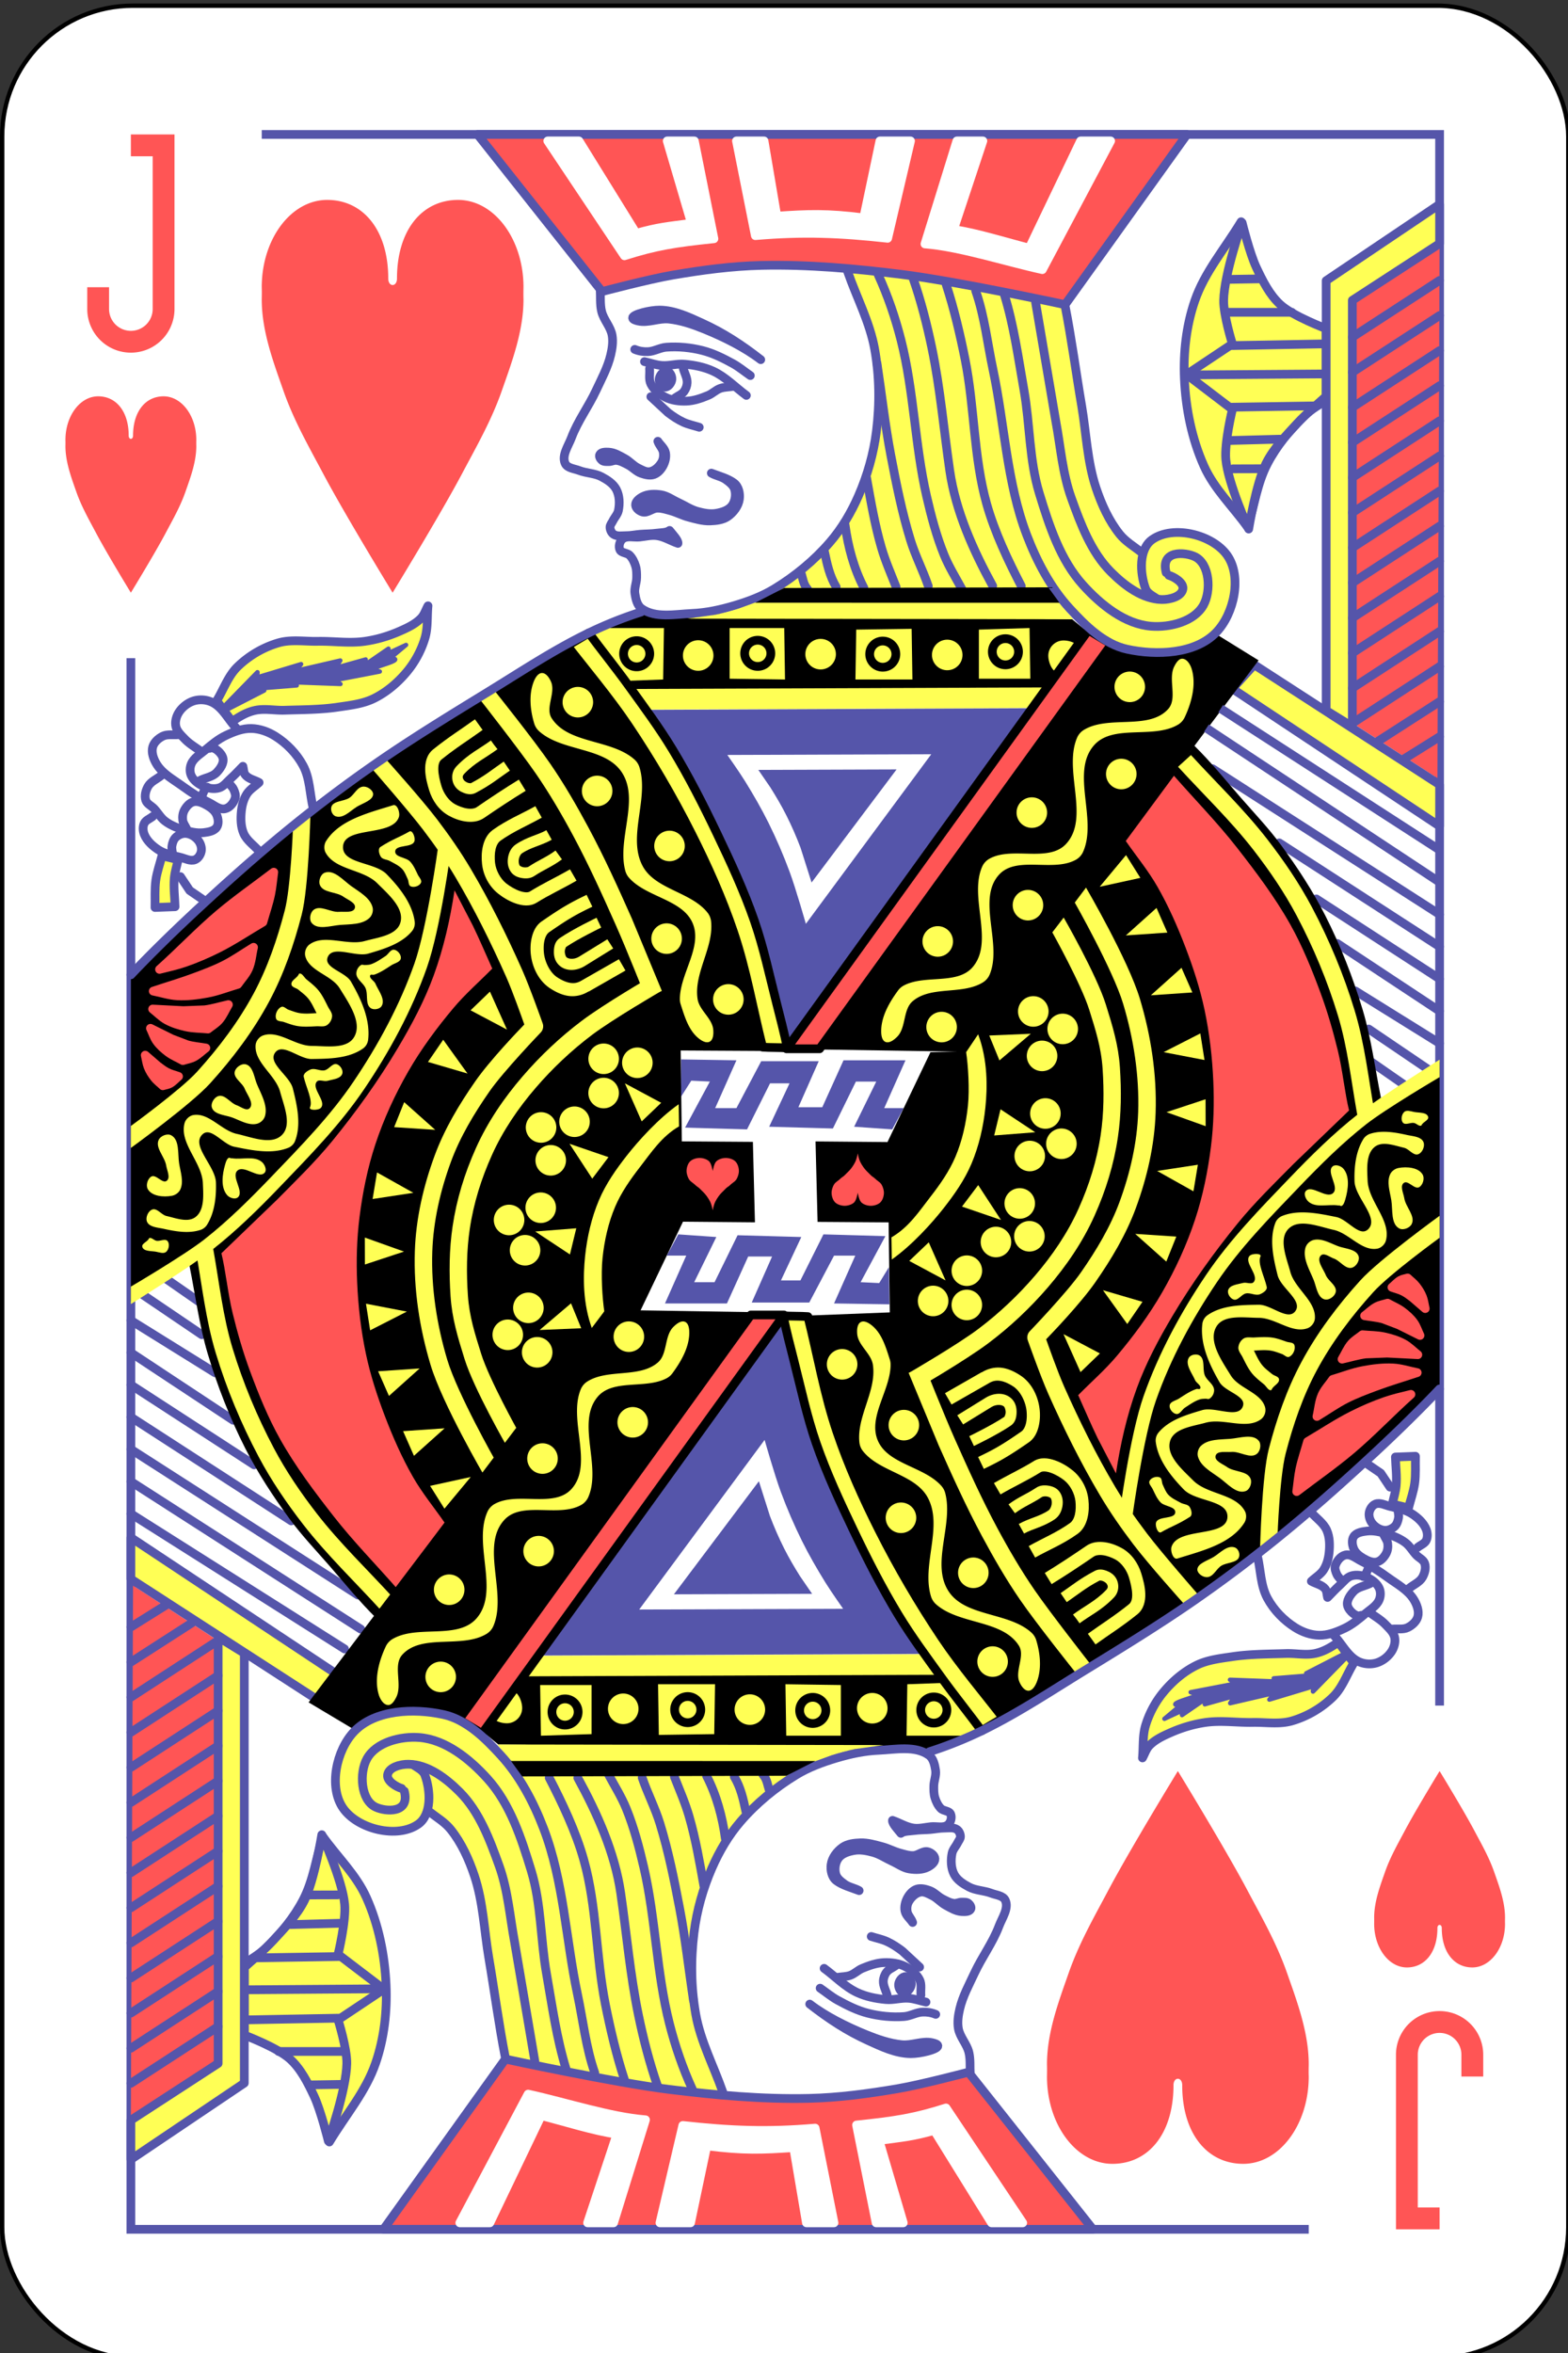 <svg xmlns="http://www.w3.org/2000/svg" xmlns:xlink="http://www.w3.org/1999/xlink" width="360" height="540" viewBox="0 0 95.25 142.875" xmlns:v="https://vecta.io/nano"><rect x="0" y="0" width="95.25" height="142.875" fill="#333333" stroke="none"/><style><![CDATA[.B{stroke-linejoin:round}.C{stroke-width:2}.D{fill:#ff5}.E{stroke:#55a}.F{fill:none}.G{stroke-linecap:round}.H{fill:#55a}.I{fill:#f55}.J{stroke:#000}]]></style><g transform="matrix(.265 0 0 .265 0 -135.562)"><rect rx="29.944" y="512.862" x=".5" height="539" width="359" fill="#fff" class="J"/><path d="M30 542.362v5h5v35a5 5 0 1 1-10 0v-5h-5v5a10 10 0 1 0 20 0v-40zm300 480v-5h-5v-35a5 5 0 1 1 10 0v5h5v-5a10 10 0 1 0-20 0v40z" class="I"/><g class="C E F"><path d="M60 542.362h270v360m-300-240v360h270"/><path d="M30 858.4l48.981 30.982M30 851.018l52.69 33.818M30 843.636l52.036 33.382M30 836.254l36.763 23.782M30 828.873L58.254 847.2M30 821.491l23.454 15.491M30 814.109l19.309 12m-16.582-17.891l13.527 9.164m-8.291-12.873l7.854 5.455" class="B G"/></g><path d="M130.175 659.374l-17.415 10.379c-9.192 5.701-18.364 11.448-27.266 17.591-6.834 4.716-13.608 9.543-20.054 14.777-6.939 5.634-13.443 11.786-20 17.859-5.235 4.849-10.293 9.887-15.439 14.83v74.969l13.431-8.217c1.349 6.685 2.216 13.612 4.191 20.199 2.228 7.433 5.078 14.717 8.588 21.637 2.883 5.682 6.404 11.046 10.172 16.184 2.775 3.785 6.032 7.193 9.116 10.731 3.53 4.049 6.873 8.201 10.743 12.012l52.906-70.083 7.564-.176 9.851-20.582 16.494.145-.47-18.434-16.288-.114-.264-20.826 18.966.107c-1.935-8.327-3.922-17.342-6.652-25.79-2.575-7.968-5.444-15.886-9.147-23.396-4.363-8.848-9.806-17.141-15.304-25.331-4.275-6.368-9.147-12.314-13.721-18.471z"/><use xlink:href="#B" class="D"/><use xlink:href="#C"/><g class="I"><path d="M330 567.362l-.5 122.5-18.5-12-1-97.818z"/><use xlink:href="#D" class="B C E"/></g><g fill="#fff" stroke="#fff" class="B C"><use xlink:href="#E"/><use xlink:href="#F"/><use xlink:href="#G"/></g><g class="E B C"><use xlink:href="#H" class="F G"/><use xlink:href="#I" class="H"/><g class="F G"><use xlink:href="#J"/><use xlink:href="#K"/><use xlink:href="#L"/><use xlink:href="#M"/></g><use xlink:href="#N" class="H"/><use xlink:href="#O" class="F G"/><g class="H"><use xlink:href="#P"/><use xlink:href="#Q"/></g><g class="D"><path d="M287.5 663.862l42.5 27.5v9.5l-47.5-31.5z"/><use xlink:href="#R"/><use xlink:href="#S"/><path d="M273.75 597.457l30.25-.22m-21.5-6.5l20.5-.375m-21.862-7.25h14.996m-14.561-7.543l7.625-.125m-7.073 29.418l19.134-.302M282 612.487l11.362-.302m-10.737 6.802l6.655-.021" class="G"/><path d="M330 558.362l-26 17.5v98.5l6 3.7v-97.7l20-13z"/></g></g><use xlink:href="#T" class="D"/><path d="M143.301 669.427l96.872-.363-3.809 4.716-89.611.363zm23.95-13.967v11.61l12.698.181-.181-11.791zm29.024.362l-.181 11.428h13.061l-.181-11.61zm28.116 0v11.247h11.791l-.181-11.61zm-85.698-.362h13.502l-.181 11.791-9.796.363-2.721-4.354-4.385-6.002z" class="D"/><g class="C J D"><use xlink:href="#U"/><use xlink:href="#U" x="27.754" y="-0.091"/><use xlink:href="#U" x="56.415" y="0.091"/><use xlink:href="#U" x="84.532" y="-0.453"/></g><use xlink:href="#V" class="D"/><use xlink:href="#V" x="28.064" y="-0.309" class="D"/><use xlink:href="#V" x="57.088" y="-0.128" class="D"/><use xlink:href="#W" class="D"/><use xlink:href="#X" class="H"/><use xlink:href="#Y" fill="#fff"/><use xlink:href="#Z" class="B C D J"/><use xlink:href="#a" class="H"/><path d="M254.912 659.388l5.657 1.414 7.955.177 6.01-1.591 4.066-2.652 9.9 6.126-67.297 89.687-33.643-.53z"/><g class="D"><use xlink:href="#b"/><use xlink:href="#V" x="98.93" y="7.179"/><use xlink:href="#c"/><use xlink:href="#V" x="76.479" y="35.993"/><use xlink:href="#c" x="-21.39" y="30.052"/><use xlink:href="#V" x="54.912" y="65.515"/><use xlink:href="#c" x="-41.189" y="57.983"/></g><g class="B C"><path d="M249.496 655.937l-69.199 95.931h7.583l66.924-92.708z" class="I J"/><g class="E F G"><use xlink:href="#d"/><use xlink:href="#e"/><use xlink:href="#f"/><use xlink:href="#g"/><use xlink:href="#h"/><use xlink:href="#i"/><use xlink:href="#j"/><use xlink:href="#k"/><use xlink:href="#l"/><path d="M193.727 631.902c.683 4.964 1.997 9.883 4.305 14.35m-9.02-8.2c.571 2.752 1.197 5.56 2.665 7.995m-8.049-3.182c.418 1.254.521 2.635 1.507 3.708"/></g></g><path d="M179.742 646.283l60.556-.154 2.566 3.536-69.748-.009z"/><path d="M310 588.809l20-13m-20 21.042l20-13m-20 21.043l20-13m-20 21.042l20-13m-20 21.043l20-13m-20 21.043l20-13m-20 21.042l20-13m-20 21.043l20-13m-20 21.042l20-13m-20 21.043l20-13m-20 21.042l20-13m-20 21.043l20-13m-14 17.043l14-9m-8 13.042l8-5" class="B C E F G"/><g class="D"><use xlink:href="#m"/><use xlink:href="#V" x="-27.586" y="10.691"/><use xlink:href="#V" x="-23.163" y="31.036"/><use xlink:href="#V" x="-6.578" y="43.64"/><use xlink:href="#V" x="-7.241" y="64.87"/><use xlink:href="#V" x="6.912" y="78.801"/><use xlink:href="#n"/><use xlink:href="#o"/><use xlink:href="#p"/><use xlink:href="#q"/><use xlink:href="#r"/><use xlink:href="#s"/><use xlink:href="#t"/><use xlink:href="#u"/><use xlink:href="#v"/><use xlink:href="#w"/><use xlink:href="#x"/><use xlink:href="#y"/><use xlink:href="#z"/><use xlink:href="#AA"/><use xlink:href="#AB"/><use xlink:href="#AC"/><use xlink:href="#AD"/><use xlink:href="#AE"/><use xlink:href="#AF"/><use xlink:href="#AG"/><use xlink:href="#AH"/><use xlink:href="#AI"/></g><use xlink:href="#AJ" stroke="#ff5" stroke-width="4" class="B F"/><g class="D"><use xlink:href="#AK"/><use xlink:href="#V" x="-21.673" y="92.407"/><use xlink:href="#V" x="-13.947" y="93.32"/><use xlink:href="#V" x="-21.678" y="100.252"/></g><g transform="rotate(343.552 185.632 811.664)" class="D"><use xlink:href="#V" x="-21.673" y="92.407"/><use xlink:href="#V" x="-13.947" y="93.32"/><use xlink:href="#V" x="-21.678" y="100.252"/></g><g transform="rotate(332.106 201.89 816.278)" class="D"><use xlink:href="#V" x="-21.673" y="92.407"/><use xlink:href="#V" x="-13.947" y="93.32"/><use xlink:href="#V" x="-21.678" y="100.252"/></g><g transform="rotate(300.698 182.933 805.089)" class="D"><use xlink:href="#V" x="-21.673" y="92.407"/><use xlink:href="#V" x="-13.947" y="93.32"/><use xlink:href="#V" x="-21.678" y="100.252"/></g><path d="M156.135 754.304l12.677.203-4.87 10.957h4.87l5.681-10.754h13.188l-4.667 10.551h5.478l4.87-10.754h14.203l-4.87 10.957h4.464l-2.638 4.87-8.725-.609 5.072-10.348h-4.667l-5.275 10.754-14.609-.406 4.667-9.942h-4.464l-5.275 10.551-14.203-.406 5.681-10.551-4.261-.203-2.332 3.652z" class="H"/><path d="M151.565 764.246l-8.319-4.464 3.855 8.725zm-12.084 12.453l-8.93-3.062 5.213 7.988zm-7.379 16.295l-9.412.736 7.957 5.261zm-1.206 17.195l-7.194 6.113 9.53-.401zm-23.027-67.137l8.343 4.418-3.903-8.703zm-9.764 11.83l9.06 2.655-5.569-7.744zm-7.755 14.941l9.42.619-7.121-6.346zm-4.938 16.465l9.333-1.422-8.32-4.665zm-1.768 15.006l8.964-2.961-8.982-3.21zm1.203 15.083l8.409-4.292-9.366-1.804zm4.315 15.035l7.031-6.301-9.516.652zm5.726 13.718l7.031-6.301-9.516.652zm6.989 12.112l6.035-7.26-9.319 2.036z" class="D"/><g class="I"><g stroke="#f55" class="B C"><use xlink:href="#AL"/><use xlink:href="#AM"/><use xlink:href="#AN"/><use xlink:href="#AO"/><use xlink:href="#AP"/></g><use xlink:href="#AQ"/></g><use xlink:href="#AR" class="B C E F G"/><use xlink:href="#AS" class="I"/><g class="B C E F G"><use xlink:href="#AT"/><use xlink:href="#AU"/><use xlink:href="#AV"/><use xlink:href="#AW"/><path d="M47.523 691.926c-.618.319-.927 1.256-1.264 2.136"/><use xlink:href="#AX"/><use xlink:href="#AY"/><path d="M41.366 712.421l2.121 3.182 3.359 2.298"/></g><g class="D B C E"><use xlink:href="#AZ"/><use xlink:href="#Aa"/></g><use xlink:href="#Ab" class="B E H"/><g transform="rotate(180 180 782.362)"><g class="B C E F"><path d="M30 851.018l53.444 35.305M30 858.4l50.175 32.395"/><path d="M30 843.636l52.036 33.382M30 836.254l36.763 23.782M30 828.873L58.254 847.2M30 821.491l23.454 15.491M30 814.109l19.309 12m-16.582-17.891l13.527 9.164m-8.291-12.873l7.854 5.455" class="G"/></g><path d="M130.175 659.374l-17.415 10.379c-9.192 5.701-18.364 11.448-27.266 17.591-6.834 4.716-13.608 9.543-20.054 14.777-6.939 5.634-13.443 11.786-20 17.859-5.235 4.849-10.293 9.887-15.439 14.83v74.969l13.431-8.217c1.349 6.685 2.216 13.612 4.191 20.199 2.228 7.433 5.078 14.717 8.588 21.637 2.883 5.682 6.404 11.046 10.172 16.184 2.775 3.785 6.032 7.193 9.116 10.731 3.53 4.049 6.873 8.201 10.743 12.012l52.906-70.083 7.564-.176 9.851-20.582 16.494.145-.47-18.434-16.288-.114-.264-20.625 18.119-.704c-1.935-8.327-3.263-16.95-5.805-25.18-2.472-8.001-5.444-15.886-9.147-23.396-4.363-8.848-9.806-17.141-15.304-25.331-4.275-6.368-9.147-12.314-13.721-18.471z"/><use xlink:href="#B" class="D"/><use xlink:href="#C"/><g class="I"><path d="M330 567.362l-.5 122.5-18.5-12-1-97.818z"/><use xlink:href="#D" class="B C E"/></g><g fill="#fff" stroke="#fff" class="B C"><use xlink:href="#E"/><use xlink:href="#F"/><use xlink:href="#G"/></g><g class="E B C"><use xlink:href="#H" class="F G"/><use xlink:href="#I" class="H"/><g class="F G"><use xlink:href="#J"/><use xlink:href="#K"/><use xlink:href="#L"/><use xlink:href="#M"/></g><use xlink:href="#N" class="H"/><use xlink:href="#O" class="F G"/><g class="H"><use xlink:href="#P"/><use xlink:href="#Q"/></g><g class="D"><path d="M287.5 663.862l42.5 27.5v9.5l-47.5-31.5z"/><use xlink:href="#R"/><use xlink:href="#S"/><path d="M273.75 597.457l30.25-.22m-21.5-6.5l20.5-.375m-21.862-7.25h14.996m-14.561-7.543l7.625-.125m-7.073 29.418l19.134-.302M282 612.487l11.362-.302m-10.737 6.802l6.655-.021" class="G"/><path d="M330 558.362l-26 17.5v98.5l6 3.7v-97.7l20-13z"/></g></g><use xlink:href="#T" class="D"/><path d="M143.301 669.427l96.872-.363-3.809 4.716-89.611.363zm23.95-13.967v11.61l12.698.181-.181-11.791zm29.024.362l-.181 11.428h13.061l-.181-11.61zm28.116 0v11.247h11.791l-.181-11.61zm-85.698-.362h13.502l-.181 11.791-9.796.363-2.721-4.354-4.385-6.002z" class="D"/><g class="C J D"><use xlink:href="#U"/><use xlink:href="#U" x="27.754" y="-0.091"/><use xlink:href="#U" x="56.415" y="0.091"/><use xlink:href="#U" x="84.532" y="-0.453"/></g><use xlink:href="#V" class="D"/><use xlink:href="#V" x="28.064" y="-0.309" class="D"/><use xlink:href="#V" x="57.088" y="-0.128" class="D"/><use xlink:href="#W" class="D"/><use xlink:href="#X" class="H"/><use xlink:href="#Y" fill="#fff"/><use xlink:href="#Z" class="B C D J"/><use xlink:href="#a" class="H"/><path d="M254.912 659.388l5.657 1.414 7.955.177 6.01-1.591 4.066-2.652 10.662 6.364-68.059 89.949-33.643-.53z"/><g class="D"><use xlink:href="#b"/><use xlink:href="#V" x="98.93" y="7.179"/><use xlink:href="#c"/><use xlink:href="#V" x="76.479" y="35.993"/><use xlink:href="#c" x="-21.39" y="30.052"/><use xlink:href="#V" x="54.912" y="65.515"/><use xlink:href="#c" x="-41.189" y="57.983"/></g><g class="B C"><path d="M249.496 655.937l-69.199 95.931h7.583l66.924-92.708z" class="I J"/><g class="E F G"><use xlink:href="#d"/><use xlink:href="#e"/><use xlink:href="#f"/><use xlink:href="#g"/><use xlink:href="#h"/><use xlink:href="#i"/><use xlink:href="#j"/><use xlink:href="#k"/><use xlink:href="#l"/><path d="M193.727 631.902c.683 4.964 1.997 9.883 4.305 14.35m-9.02-8.2c.571 2.752 1.197 5.56 2.665 7.995m-8.049-3.182c.418 1.254.521 2.635 1.507 3.708"/></g></g><path d="M179.742 646.283l60.556-.154 2.566 3.536-69.748-.009z"/><path d="M310 588.809l20-13m-20 21.042l20-13m-20 21.043l20-13m-20 21.042l20-13m-20 21.043l20-13m-20 21.043l20-13m-20 21.042l20-13m-20 21.043l20-13m-20 21.042l20-13m-20 21.043l20-13m-20 21.042l20-13m-20 21.043l20-13m-14 17.043l14-9m-8 13.042l8-5" class="B C E F G"/><g class="D"><use xlink:href="#m"/><use xlink:href="#V" x="-27.586" y="10.691"/><use xlink:href="#V" x="-23.163" y="31.036"/><use xlink:href="#V" x="-6.578" y="43.64"/><use xlink:href="#V" x="-7.241" y="64.87"/><use xlink:href="#V" x="6.912" y="78.801"/><use xlink:href="#n"/><use xlink:href="#o"/><use xlink:href="#p"/><use xlink:href="#q"/><use xlink:href="#r"/><use xlink:href="#s"/><use xlink:href="#t"/><use xlink:href="#u"/><use xlink:href="#v"/><use xlink:href="#w"/><use xlink:href="#x"/><use xlink:href="#y"/><use xlink:href="#z"/><use xlink:href="#AA"/><use xlink:href="#AB"/><use xlink:href="#AC"/><use xlink:href="#AD"/><use xlink:href="#AE"/><use xlink:href="#AF"/><use xlink:href="#AG"/><use xlink:href="#AH"/><use xlink:href="#AI"/></g><use xlink:href="#AJ" stroke="#ff5" stroke-width="4" class="B F"/><g class="D"><use xlink:href="#AK"/><use xlink:href="#V" x="-21.673" y="92.407"/><use xlink:href="#V" x="-13.947" y="93.32"/><use xlink:href="#V" x="-21.678" y="100.252"/></g><g transform="rotate(343.552 185.632 811.664)" class="D"><use xlink:href="#V" x="-21.673" y="92.407"/><use xlink:href="#V" x="-13.947" y="93.32"/><use xlink:href="#V" x="-21.678" y="100.252"/></g><g transform="rotate(332.106 201.89 816.278)" class="D"><use xlink:href="#V" x="-21.673" y="92.407"/><use xlink:href="#V" x="-13.947" y="93.32"/><use xlink:href="#V" x="-21.678" y="100.252"/></g><g transform="rotate(300.698 182.933 805.089)" class="D"><use xlink:href="#V" x="-21.673" y="92.407"/><use xlink:href="#V" x="-13.947" y="93.32"/><use xlink:href="#V" x="-21.678" y="100.252"/></g><path d="M156.135 754.304l12.677.203-4.87 10.957h4.87l5.681-10.754h13.188l-4.667 10.551h5.478l4.87-10.754h14.203l-4.87 10.957h4.464l-2.638 4.87-8.725-.609 5.072-10.348h-4.667l-5.275 10.754-14.609-.406 4.667-9.942h-4.464l-5.275 10.551-14.203-.406 5.681-10.551-4.261-.203-2.232 3.652z" class="H"/><path d="M151.565 764.246l-8.319-4.464 3.855 8.725zm-12.084 12.453l-8.93-3.062 5.213 7.988zm-7.379 16.295l-9.412.736 7.957 5.261zm-1.206 17.195l-7.194 6.113 9.53-.401zm-23.027-67.137l8.343 4.418-3.903-8.703zm-9.764 11.83l9.06 2.655-5.569-7.744zm-7.755 14.941l9.42.619-7.121-6.346zm-4.938 16.465l9.333-1.422-8.32-4.665zm-1.768 15.006l8.964-2.961-8.982-3.21zm1.203 15.083l8.409-4.292-9.366-1.804zm4.315 15.035l7.031-6.301-9.516.652zm5.726 13.718l7.031-6.301-9.516.652zm6.989 12.112l6.035-7.26-9.319 2.036z" class="D"/><g stroke="#f55" class="B C I"><use xlink:href="#AL"/><use xlink:href="#AM"/><use xlink:href="#AN"/><use xlink:href="#AO"/><use xlink:href="#AP"/></g><use xlink:href="#AQ" class="I"/><use xlink:href="#AR" class="B C E F G"/><use xlink:href="#AS" class="I"/><g class="B C E F G"><use xlink:href="#AT"/><use xlink:href="#AU"/><use xlink:href="#AV"/><use xlink:href="#AW"/><path d="M47.523 691.926c-.618.319-.927 1.256-1.264 2.136"/><use xlink:href="#AX"/><use xlink:href="#AY"/><path d="M41.366 712.421l2.121 3.182 3.359 2.298"/></g><g class="D B C E"><use xlink:href="#AZ"/><use xlink:href="#Aa"/></g><use xlink:href="#Ab" class="B E H"/></g><path d="M29.5 611.362c0-5.523-2.858-9-7-9s-7.5 4.477-7.5 10a24.83 24.83 0 0 1 0 1.406c0 3.649 1.338 7.188 2.5 10.5 1.195 3.405 2.917 6.39 4.531 9.438 2.501 4.72 7.969 13.656 7.969 13.656s5.468-8.937 7.969-13.656c1.614-3.047 3.337-6.032 4.531-9.437 1.162-3.312 2.5-6.851 2.5-10.5-.014-.487-.009-.957 0-1.406 0-5.523-3.358-10-7.5-10s-7 3.477-7 9c0 1-1 1-1 0zm59.5-36c0-11.046-5.716-18-14-18s-15 8.954-15 20c.035.956.018 1.891 0 2.813 0 7.298 2.677 14.377 5 21 2.389 6.811 5.834 12.781 9.063 18.875C79.064 629.489 90 647.362 90 647.362s10.936-17.873 15.938-27.312c3.229-6.094 6.673-12.064 9.063-18.875 2.323-6.623 5-13.702 5-21-.028-.974-.019-1.915 0-2.812 0-11.046-6.716-20-15-20s-14 6.954-14 18c0 2-2 2-2 0zm241.5 378c0 5.523 2.858 9 7 9s7.5-4.477 7.5-10c-.017-.478-.009-.946 0-1.406 0-3.649-1.338-7.188-2.5-10.5-1.195-3.405-2.917-6.39-4.531-9.437-2.501-4.72-7.969-13.656-7.969-13.656s-5.468 8.937-7.969 13.656c-1.614 3.047-3.337 6.032-4.531 9.438-1.162 3.312-2.5 6.851-2.5 10.5.014.487.009.957 0 1.406 0 5.523 3.358 10 7.5 10s7-3.477 7-9c0-1 1-1 1 0zm-59.5 36c0 11.046 5.716 18 14 18s15-8.954 15-20c-.035-.956-.018-1.891 0-2.812 0-7.298-2.677-14.377-5-21-2.389-6.811-5.834-12.781-9.062-18.875-5.001-9.439-15.937-27.313-15.937-27.313s-10.936 17.873-15.937 27.313c-3.229 6.094-6.673 12.064-9.062 18.875-2.323 6.623-5 13.702-5 21 .028.974.019 1.915 0 2.813 0 11.046 6.716 20 15 20s14-6.954 14-18c0-2 2-2 2 0z" class="I"/></g><defs ><path id="B" d="M193.683 572.889l16.047 1.926c4.72.658 9.434 1.38 14.121 2.247 6.881 1.272 20.54 4.333 20.54 4.333l1.765 13.64 2.407 15.084c.7 4.074 1.016 8.249 2.247 12.195 1.204 3.863 2.44 7.918 4.974 11.072 1.628 2.027 6.258 4.654 6.258 4.654s1.697-2.313 2.888-3.049c1.569-.969 3.451-1.577 5.295-1.605 2.05-.031 4.09.716 5.937 1.605 1.793.863 3.61 1.946 4.814 3.53 1.28 1.685 2.018 3.834 2.247 5.937.239 2.203-.234 4.486-.963 6.579-.772 2.218-1.872 4.434-3.53 6.098-1.574 1.579-3.668 2.647-5.777 3.37-2.297.788-4.793.998-7.221.963a23.67 23.67 0 0 1-6.9-1.123 31.03 31.03 0 0 1-8.344-4.172c-1.822-1.29-3.333-2.984-4.814-4.654-1.469-1.657-4.012-5.295-4.012-5.295l-64.026.321s7.849-5.607 11.072-9.147c3.267-3.587 6.118-7.645 8.184-12.035 2.206-4.687 3.538-9.805 4.333-14.923.648-4.177.695-8.466.321-12.677-.353-3.971-1.237-7.903-2.407-11.714-1.393-4.539-5.456-13.158-5.456-13.158z"/><path id="C" d="M140.451 654.561l6.767-2.76 98.579 1.664 4.172 3.447-10.158 12.517h-96.323l-3.628-5.986-4.7-6.27z"/><path id="D" d="M109.47 542.362l28.53 36s10.763-2.849 16.244-3.782c6.724-1.145 13.523-2.066 20.342-2.218 10.702-.238 21.425.737 32.048 2.057 12.62 1.567 37.514 6.943 37.514 6.943l27.941-39z"/><path id="E" d="M125.565 543.844l17.582 26.32c7.041-2.252 11.53-2.976 20.506-3.903l-4.488-22.417h-6.217l5.556 18.882c-5.565.742-7.464.844-12.678 2.298l-13.117-21.18z"/><path id="F" d="M168.822 543.844l4.326 21.706c10.935-.936 19.395-.597 30.331.606l5.238-22.312h-7.011l-3.717 17.638c-8.591-1.088-12.712-.879-19.927-.401l-2.925-17.237z"/><path id="G" d="M219.353 543.844l-7.322 23.612c7.982.612 18.219 3.972 26.905 5.88l15.658-29.492h-6.879l-11.781 24.574c-4.85-1.219-12.525-3.629-17.375-4.248l6.746-20.327z"/><path id="H" d="M194.342 573.886c2.05 5.877 5.044 11.505 6.15 17.63 1.118 6.188 1.192 12.621.41 18.86-.635 5.067-2.059 10.08-4.1 14.76-1.668 3.824-3.833 7.502-6.56 10.66-3.614 4.185-7.99 7.78-12.71 10.66-2.828 1.726-5.989 2.901-9.163 3.851-3.166.947-6.446 1.665-9.747 1.808-3.868.167-8.422 1.144-11.559-1.124-1.02-.737-1.334-2.209-1.525-3.452-.184-1.197.389-2.401.401-3.612.009-.887.018-1.801-.241-2.649-.276-.905-.702-1.814-1.365-2.488-.605-.616-1.903-.493-2.248-1.284-.329-.756-.051-1.857.562-2.408.983-.883 2.619-.349 3.933-.482 1.335-.135 2.684-.503 4.014-.321 1.694.232 3.147 1.206 4.816 1.766.117-.715-1.329-2.186-1.927-2.97-.678.547-2.021.501-3.05.642-1.222.168-2.463.139-3.693.241-1.072.088-2.135.327-3.211.321-.969-.005-2.095.233-2.89-.321-.491-.342-.789-1.007-.803-1.605-.012-.527.411-.971.642-1.445.399-.818 1.108-1.516 1.284-2.408.313-1.583.265-3.386-.482-4.816-.685-1.312-2.066-2.191-3.372-2.89-1.568-.839-3.478-.803-5.138-1.445-1.116-.432-2.707-.52-3.211-1.605-.857-1.849.727-4.033 1.445-5.94 1.425-3.786 3.911-7.09 5.619-10.757 1.247-2.676 2.696-5.315 3.371-8.188.344-1.462.578-3.015.321-4.495-.341-1.959-1.936-3.527-2.408-5.459-.395-1.615-.214-3.318-.321-4.977"/><path id="I" d="M174.387 593.965c-4.516-3.515-8.613-6.172-13.403-8.356-3.098-1.413-6.338-2.968-9.766-3-2.152-.019-6.191.955-6.204 1.771-.006.411.809.621 1.299.732 2.272.514 4.685-.692 7.008-.447 2.82.297 5.535 1.238 8.15 2.3 4.537 1.843 9.291 4.228 12.915 6.999z"/><path id="J" d="M145.5 591.612c1 .417 1.986.553 3 .52 1.456-.047 2.797-.915 4.25-1.02 2.754-.2 5.573.073 8.25.75 2.461.623 4.777 1.775 7 3 1.417.781 2.667 1.833 4 2.75"/><path id="K" d="M147.733 594.418c1.314.292 2.6.766 3.941.876 1.749.143 3.508-.453 5.255-.292 2.245.207 4.525.655 6.569 1.606 2.842 1.322 5.061 3.698 7.591 5.547"/><path id="L" d="M148.901 596.024c.097 1.168-.225 2.452.292 3.504.669 1.36 2 2.393 3.358 3.066 1.463.724 3.187.94 4.817.876 1.71-.067 3.382-.66 4.963-1.314.987-.408 1.767-1.249 2.774-1.606.882-.313 1.849-.292 2.774-.438"/><path id="M" d="M156.638 596.024c.292 1.071.918 2.103.876 3.212-.028.723-.294 1.466-.73 2.044-.505.668-1.362.973-2.044 1.46"/><path id="N" d="M152.405 600.257c.791.039 1.531-.963 1.606-1.752.071-.739-.429-1.826-1.168-1.898-.857-.083-1.708 1.038-1.752 1.898-.037.729.585 1.716 1.314 1.752z"/><path id="O" d="M149.193 602.447l3.941 3.65c1.094.836 2.254 1.61 3.504 2.19 1.159.537 2.433.779 3.65 1.168"/><path id="P" d="M150.799 612.665c.584.876 1.545 1.596 1.752 2.628.205 1.021-.091 2.156-.597 3.066-.459.827-1.182 1.63-2.078 1.932-.928.313-1.999.03-2.924-.292-1.127-.392-1.95-1.391-3.014-1.932-.838-.426-1.693-.922-2.628-1.022-.588-.063-1.161.286-1.752.279-.534-.006-1.164.052-1.576-.288-.36-.297-.716-.888-.507-1.305.321-.638 1.352-.609 2.065-.571 1.312.07 2.512.819 3.667 1.447 1.103.6 1.938 1.637 3.066 2.19.861.422 1.816 1.01 2.756.824 1.112-.219 2.071-1.161 2.645-2.138.383-.653.494-1.488.387-2.237-.135-.948-.97-1.656-1.262-2.58z"/><path id="Q" d="M163.061 619.965c1.8.681 3.826 1.223 5.208 2.269 1.082.819 1.392 2.425 1.215 3.716-.214 1.564-1.337 3.032-2.628 3.942-1.148.809-2.684.973-4.087 1.022-1.679.059-3.339-.446-4.963-.876-1.399-.37-2.691-1.08-4.087-1.46-1.004-.273-2.026-.619-3.066-.584-1.156.039-2.241 1.179-3.358.876-.731-.198-1.574-.849-1.606-1.606-.034-.828.873-1.511 1.606-1.898 1.255-.662 2.832-.661 4.233-.438 1.42.226 2.633 1.156 3.942 1.752 1.466.668 2.826 1.617 4.379 2.044 1.415.389 2.935.697 4.379.438 1.297-.233 2.762-.682 3.551-1.737.752-1.006.979-2.507.631-3.714-.279-.967-1.199-1.658-2.012-2.252-.984-.72-2.365-.91-3.338-1.494z"/><path id="R" d="M284.5 562.362c-3.833 6.333-8.34 11.498-10.616 18.116-1.956 5.687-2.651 11.876-2.384 17.884.303 6.827 1.709 13.763 4.5 20 2.343 5.235 6.667 9.333 10 14 1.5-4.833 2.166-10.01 4.5-14.5 2.137-4.111 5.176-7.771 8.5-11 1.626-1.579 3.667-2.667 5.5-4l-1-14.5c-3-1.833-6.388-3.147-9-5.5-2.65-2.387-4.89-5.317-6.5-8.5-1.881-3.718-2.333-8-3.5-12z"/><path id="S" d="M284.737 562.594s-4.126 11.68-4.237 17.768c-.062 3.399 2 10 2 10l-10.5 7 10.5 8s-1.863 7.651-1.5 11.5c.525 5.56 5.237 15.914 5.237 15.914s1.669-10.387 3.97-15.03c1.721-3.474 4.531-6.315 7.147-9.177 2.045-2.237 6.646-6.207 6.646-6.207v-15.5s-7.581-2.837-10.5-5.5c-2.493-2.274-4.06-5.448-5.5-8.5-1.533-3.248-3.263-10.268-3.263-10.268z"/><path id="T" d="M242.813 649.582l3.207 3.863-88.506-.128 6.413-.898c1.82-.364 3.616-.856 5.387-1.411l3.848-1.411z"/><path id="U" d="M148.943 661.348a3 3 0 1 1-6 0 3 3 0 1 1 6 0z"/><path id="V" d="M163.548 661.755a3.5 3.5 0 1 1-7 0 3.5 3.5 0 1 1 7 0z"/><path id="W" d="M246.757 660.902l-3.681 4.226c-1.27 1.457-2.774-1.386-2.774-3.319a3.5 3.5 0 0 1 3.5-3.5c1.933 0 4.226 1.136 2.956 2.593z"/><path id="X" d="M147.493 674.207l89.106-.379-55.738 78.489s-3.379-15.702-5.877-23.319c-2.871-8.754-6.468-17.276-10.427-25.594-2.881-6.052-6.25-11.866-9.669-17.632-2.334-3.936-7.394-11.565-7.394-11.565z"/><path id="Y" d="M166.726 684.54l46.749-.166-28.748 38.865s-2.274-8.017-3.72-11.921c-1.413-3.815-3.026-7.561-4.832-11.206-1.62-3.269-3.456-6.432-5.374-9.536-1.276-2.065-4.075-6.037-4.075-6.037z"/><path id="Z" d="M130.056 659.539c4.045 5.245 9.737 11.985 14.029 18.39 5.297 7.906 10.125 16.149 14.409 24.646 3.683 7.306 7.05 14.809 9.669 22.561 2.899 8.582 4.36 17.316 6.636 26.353 1.517.126 4.171.063 5.688.19-.758-3.602-1.596-6.837-2.465-10.238-1.619-6.342-2.971-12.775-5.119-18.959-2.369-6.82-5.418-13.393-8.531-19.907-3.145-6.58-6.457-13.1-10.238-19.338-3.062-5.052-6.594-9.806-10.048-14.598-2.945-4.086-6.636-8.652-9.1-12.065-1.201.758-3.729 2.206-4.929 2.965z"/><path id="a" d="M173.839 687.97l31.681-.11-19.482 25.91-2.521-7.947c-.958-2.543-2.051-5.041-3.275-7.471-1.098-2.179-2.342-4.288-3.642-6.357l-2.761-4.025z"/><path id="b" d="M271.031 662.487c-.847-.029-1.455.997-1.844 1.75-1.513 2.926.803 7.338-1.406 9.781-4.463 4.936-13.712 1.318-19.375 4.813a3.91 3.91 0 0 0-1.5 1.75c-3.214 7.486 2.995 18.298-2.5 24.313-4.038 4.419-12.407.505-17.625 3.438-.701.394-1.3 1.046-1.625 1.781-3.115 7.042 2.809 17.115-2.156 23-3.52 4.171-10.986 1.703-15.812 4.25a3.91 3.91 0 0 0-1.312 1.125c-1.94 2.64-3.761 5.757-3.875 9.031-.034.978.07 2.381.967 2.772s1.998-.485 2.689-1.178c2.085-2.091 1.296-6.195 3.531-8.125 4.23-3.653 11.463-1.388 16.188-4.375a3.87 3.87 0 0 0 1.469-1.719c2.99-7.062-2.992-17.222 2.156-22.906 4.018-4.436 12.394-.528 17.625-3.437a3.9 3.9 0 0 0 1.625-1.75c3.377-7.459-2.869-18.255 2.5-24.437 4.348-5.008 13.62-1.379 19.313-4.781.639-.382 1.183-.982 1.5-1.656 1.593-3.391 2.702-7.547 1.594-11.125-.31-1-1.079-2.277-2.125-2.312z"/><path id="c" d="M260.533 688.909a3.5 3.5 0 1 1-7 0 3.5 3.5 0 0 1 7 0z"/><path id="d" d="M244.158 581.676c1.485 7.568 2.487 15.22 3.783 22.821 1.074 6.296 1.281 12.817 3.309 18.873 1.259 3.76 2.94 7.494 5.416 10.59 1.332 1.665 3.234 2.78 4.916 4.092"/><path id="e" d="M237.393 580.856l4.632 27.225c1.094 5.876 1.532 11.95 3.554 17.574 2.162 6.013 4.529 12.375 9.034 16.906 3.14 3.159 7.294 6.311 11.748 6.367 1.794.022 4.531-.671 4.795-2.446.219-1.473-2.114-2.782-3.217-3.1"/><path id="f" d="M230.218 579.011c2.201 7.155 3.21 14.585 4.51 21.935 1.385 7.832 1.184 15.995 3.504 23.603 2.269 7.441 4.814 15.304 10.035 21.071 4.077 4.502 9.54 8.938 15.594 9.425 4.3.347 9.911-1.063 12.006-4.835 1.823-3.282 1.441-9.475-1.947-11.094-2.267-1.084-7.964-1.569-6.597 3.65"/><path id="g" d="M223.658 578.191c2.037 5.835 2.689 12.013 3.966 18.033 2.682 12.639 3.145 25.91 7.764 37.976 2.315 6.047 5.439 11.991 9.812 16.766 3.634 3.968 7.906 8.198 13.164 9.345 6.78 1.479 15.661 1.133 20.454-3.885 4.094-4.286 5.912-12.746 2.514-17.601-3.363-4.805-12.426-7.012-17.217-3.628-3.093 2.185-2.841 7.716-1.507 11.26.415 1.104 1.78 1.71 2.665 2.327"/><path id="h" d="M216.893 576.756c1.825 5.6 3.172 11.346 4.329 17.116 2.194 10.939 1.93 22.361 4.943 33.103 1.843 6.571 5.027 13.225 7.948 18.867"/><path id="i" d="M209.308 575.321c1.82 5.249 3.208 10.65 4.332 16.089 1.908 9.232 2.698 18.534 4.073 27.988 1.352 9.294 5.416 18.329 9.84 26.4"/><path id="j" d="M201.312 574.501c2.199 4.83 3.927 9.869 5.233 15.001 2.977 11.702 3.152 23.98 5.861 35.746 1.055 4.583 2.266 9.163 4.035 13.52 1.085 2.673 2.788 5.406 4.007 7.67"/><path id="k" d="M201.035 594.797c1.063 7 1.836 14.091 3.167 21.066 1.248 6.539 2.555 13.093 4.515 19.455 1.107 3.595 2.859 6.959 4.075 10.524"/><path id="l" d="M198.647 621.037c.964 5.367 1.883 10.771 3.408 16.009.895 3.075 2.191 6.019 3.357 9.001"/><path id="m" d="M124.219 665.768c-.936.029-1.572 1.188-1.906 2.063-1.134 2.968-.764 6.49.156 9.531.201.664.609 1.287 1.125 1.75 5.269 4.73 15.178 3.539 19 9.5 4.051 6.317-1.21 15.256.75 22.5.155.571.453 1.118.844 1.563 3.965 4.505 12.35 4.947 14.625 10.5 2.212 5.399-2.906 11.416-2.969 17.25-.005.421.059.849.188 1.25.874 2.719 1.752 5.75 3.906 7.625.726.632 1.868 1.385 2.725.949s.923-1.804.837-2.762c-.234-2.622-3.2-4.429-3.594-7.031-.902-5.958 3.754-11.822 3.094-17.812a3.93 3.93 0 0 0-.812-1.969c-3.789-4.787-11.999-5.302-14.875-10.687-3.564-6.675 1.532-15.473-.75-22.687a3.94 3.94 0 0 0-1.125-1.719c-5.289-4.708-15.232-3.505-19-9.5-1.475-2.346.984-5.773-.125-8.312-.386-.885-1.129-2.03-2.094-2z"/><path id="n" d="M113.379 669.835l-3.33 2.027s9.276 11.85 12.795 16.969c3.108 4.521 5.908 9.304 8.531 14.188 3.572 6.65 6.71 13.59 9.813 20.563 2.389 5.368 6.813 16.5 6.813 16.5l3.719-1.469-6.906-16.656c-3.109-6.987-6.279-14.002-9.937-20.812-2.665-4.962-5.496-9.874-8.719-14.562-3.799-5.526-12.777-16.746-12.777-16.746z"/><path id="o" d="M108.875 676.375c-3.12 2.25-6.092 4.084-9.594 6.906-1.51 1.218-1.867 3.086-1.812 4.75s.512 3.305.906 4.594c.708 2.315 2.2 4.559 4.469 5.813 1.108.612 2.433 1.145 3.844 1.344s2.968.089 4.281-.812c3.239-2.224 6.315-4.245 9.531-6.219l-1.562-2.562c-3.27 2.007-6.388 4.068-9.656 6.313-.453.311-1.21.446-2.156.313s-2.031-.551-2.844-1c-1.367-.755-2.556-2.406-3.062-4.062-.362-1.182-.711-2.629-.75-3.812s.217-1.94.719-2.344c3.352-2.703 6.219-4.461 9.438-6.781z"/><path id="p" d="M122.719 696.281c-3.099 1.734-6.46 3.08-9.75 5.438-1.305.935-1.957 2.363-2.281 3.75s-.319 2.823-.187 4.063c.276 2.603 1.607 5.127 3.688 6.781 1.086.864 2.478 1.725 4 2.25s3.299.773 4.844-.187c2.927-1.82 5.716-3.063 9.125-5.031l-1.5-2.594c-3.27 1.888-6.097 3.153-9.219 5.094-.381.237-1.202.247-2.281-.125s-2.282-1.08-3.125-1.75c-1.352-1.075-2.377-3.033-2.562-4.781-.103-.972-.094-2.095.125-3.031s.611-1.6 1.125-1.969c2.943-2.109 6.166-3.434 9.469-5.281z"/><path id="q" d="M134.469 716.594c-3.716 1.784-5.709 2.905-10.312 6.094-1.289.893-1.925 2.302-2.25 3.656s-.358 2.717-.219 3.938c.333 2.924 1.784 6.036 4.438 7.75 1.117.722 2.43 1.421 3.969 1.688 1.51.262 3.238-.006 4.844-1l.031.031 8.406-4.812-1.5-2.594-8.375 4.781a1.5 1.5 0 0 0-.062.031c-1.023.653-1.879.755-2.812.594s-1.94-.646-2.875-1.25c-1.617-1.044-2.82-3.404-3.062-5.531-.105-.919-.092-2.034.125-2.937s.603-1.557 1.063-1.875c4.545-3.148 6.251-4.089 9.906-5.844l-1.312-2.719z"/><path id="r" d="M149.313 735.3s-10.758 6.233-16 10.188c-4.857 3.664-9.411 7.934-13.518 12.701-4.234 4.915-7.992 10.403-10.687 16.406-2.626 5.848-4.436 11.764-5.357 17.955-.793 5.329-.821 10.743-.469 16.031.338 5.065 1.645 9.375 3.214 14.388 2.167 6.923 9.674 19.96 9.674 19.96l2.607-3.398s-6.637-11.897-8.469-17.75c-1.421-4.54-2.73-8.559-3.058-13.482-.339-5.088-.3-10.199.438-15.156.889-5.974 2.664-11.552 5.076-16.924 2.497-5.561 6.023-10.749 10.063-15.437 3.784-4.392 8.099-8.491 12.893-12.107 4.728-3.566 15.625-9.906 15.625-9.906z"/><path id="s" d="M88.683 685.764l-3.147 2.241s8.22 9.419 11.496 13.732c2.662 3.505 5.187 7.124 7.406 10.875 4.332 7.322 8.125 14.971 11.594 22.781 1.518 3.418 3.695 9.607 4.156 10.906-1.333 1.377-7.889 8.206-11.25 13.031-3.655 5.248-7.049 10.884-9.312 17.031-2.556 6.942-4.28 14.354-4.531 21.844-.296 8.812 1.081 17.688 3.594 26.063 2.687 8.954 12.362 25.523 12.362 25.523l2.576-3.429s-8.758-15.435-11.094-23.219c-2.407-8.021-3.716-16.517-3.437-24.812.234-6.959 1.842-13.969 4.281-20.594 2.091-5.677 5.297-11.033 8.844-16.125 3.217-4.619 11.719-13.469 11.719-13.469.523-.528.712-1.361.469-2.062 0 0-2.871-8.152-4.719-12.312-3.517-7.917-7.382-15.699-11.812-23.187-2.319-3.92-4.927-7.656-7.656-11.25-3.529-4.646-11.536-13.567-11.536-13.567z"/><path id="t" d="M100.406 705.768S97.9 724.1 95 732.331c-3.365 9.551-8.267 18.622-13.969 27.063-5.314 7.867-12.101 14.8-18.812 21.781-4.896 5.093-9.892 10.075-15.375 14.375C42.252 799.151 30 806.362 30 806.362v4s13.69-8.549 18.688-12.469c5.67-4.446 10.761-9.5 15.688-14.625 6.699-6.968 13.608-14.02 19.125-22.187 5.814-8.606 10.873-17.929 14.344-27.781 3.173-9.008 5.531-27.156 5.531-27.156z"/><path id="u" d="M67.152 701.323s-.479 13.454-1.871 18.82c-1.714 6.605-3.953 13.118-7.125 19.031-3.469 6.467-7.979 12.43-12.969 17.938C41.451 761.237 30 769.554 30 769.554v5.035s13.829-10.013 18.156-14.789c5.148-5.682 9.863-11.911 13.531-18.75 3.378-6.297 5.703-13.1 7.469-19.906 1.603-6.178 1.996-22.77 1.996-22.77z"/><path id="v" d="M90.125 696.05c-5.529 1.742-12.27 3.307-15.375 8.219-.468.74-.54 1.853-.125 2.625 2.181 4.056 8.628 3.796 11.875 7.063 2.452 2.467 6.247 5.658 5.281 9-.85 2.941-5.208 3.397-8.156 4.219-4.103 1.143-9.355-1.729-12.75.844a2.67 2.67 0 0 0-.906 2.563c.853 3.516 6.013 4.354 7.906 7.438 2.033 3.312 5.284 7.857 3.281 11.188-1.704 2.835-6.411 2.01-9.719 2-3.812-.012-7.611-3.694-11.187-2.375-.85.314-1.578 1.253-1.656 2.156-.349 4.029 4.573 6.845 5.625 10.75.855 3.171 2.733 7.494.438 9.844-2.417 2.474-6.995.518-10.375-.219-3.537-.771-6.399-4.919-9.969-4.312-.894.152-1.762.969-2 1.844-1.256 4.624 3.984 8.963 4.188 13.75.112 2.639.425 6.122-1.656 7.75-1.757 1.374-4.514.283-6.687-.219-1.168-.269-2.165-1.903-3.281-1.469-.93.362-1.555 1.822-1.187 2.75.51 1.288 2.46 1.354 3.813 1.656 2.756.615 5.788 1.139 8.469.25.605-.201 1.164-.645 1.5-1.187 1.731-2.797 2.129-6.369 2.031-9.656-.114-3.832-5.892-8.542-3.031-11.094 1.925-1.718 4.659 2.362 7.188 2.875 4.064.825 8.591 1.798 12.438.25.67-.27 1.269-.859 1.531-1.531 1.463-3.749.488-8.161-.5-12.062-.751-2.967-5.876-5.808-4.031-8.25 1.704-2.255 5.518 1.536 8.344 1.5 4.02-.052 8.542-.1 11.813-2.437a2.87 2.87 0 0 0 1.125-1.906c.575-4.622-1.595-9.38-3.937-13.406-1.289-2.216-6.234-3.127-5.344-5.531 1.086-2.934 6.342.005 9.344-.875 3.612-1.06 7.65-2.272 10.031-5.187a2.86 2.86 0 0 0 .594-2.094c-.541-4.187-3.494-7.88-6.437-10.906-2.745-2.822-10.138-2.347-10-6.281.17-4.839 11.322-2.237 12.813-6.844.307-.949-.362-2.987-1.312-2.687z"/><path id="w" d="M74.438 711.518c-.936.352-1.478 1.845-1.125 2.781.711 1.888 3.768 1.542 5.406 2.719.999.717 2.955 1.409 2.625 2.594-.333 1.198-2.386.774-3.625.875-1.947.158-4.319-1.658-5.844-.437-.781.625-1.064 2.189-.437 2.969 1.366 1.702 4.356.648 6.531.469 2.306-.19 5.08-.023 6.75-1.625.602-.577.898-1.599.688-2.406-.582-2.231-3.037-3.526-4.906-4.875-1.836-1.325-3.943-3.859-6.062-3.062z"/><path id="x" d="M93.844 702.081c-2.39 1.378-3.793 1.713-6.625 3.531-.64.411-.33 1.649.094 2.281.415.62 1.378.577 2.031.938.989.545 2.073 1.018 2.844 1.844.601.644.905 1.516 1.281 2.313.254.537.117 1.408.656 1.656.76.35 2.023-.054 2.375-.812.278-.598-.431-1.25-.719-1.844-.511-1.055-.98-2.176-1.781-3.031-.938-1.001-3.48-.942-3.406-2.312.089-1.661 3.913-.755 4.406-2.344.247-.797-.434-2.635-1.156-2.219z"/><path id="y" d="M90.344 729.175c-.819-.114-1.304 1.022-2 1.469-1.083.695-2.15 1.479-3.375 1.875-.419.136-.873.13-1.312.156-.302.018-.647-.156-.906 0a2.37 2.37 0 0 0-1.062 2c.052 1.296 1.569 2.094 2.094 3.281.645 1.461-.11 3.787 1.25 4.625.706.435 2.004.207 2.438-.5.926-1.51-.702-3.5-1.406-5.125-.301-.695-1.51-1.252-1.187-1.937.125-.267.595-.032.875-.125 1.442-.48 2.718-1.371 4-2.187.742-.472 2.004-.692 2.125-1.562.114-.823-.708-1.854-1.531-1.969z"/><path id="z" d="M83.406 691.787c-1.547-.018-2.143 1.874-3.394 2.629-1.228.741-3.435.659-3.981 1.836-.36.776.035 2.063.969 2.362 1.719.552 3.346-1.323 4.837-2.222 1.363-.822 3.672-1.466 3.694-2.865.013-.826-1.131-1.728-2.125-1.739z"/><path id="AA" d="M68.531 734.675c-.3.957-1.88 1.479-1.719 2.469.106.654 1.082.767 1.594 1.188.792.651 1.639 1.264 2.281 2.063.737.916 1.226 2.01 1.75 3.063.035.071.133.15.094.219s-.145.026-.219.031c-1.174.083-2.366.17-3.531 0-.903-.132-1.762-.483-2.625-.781-.561-.194-1.108-.884-1.656-.656-.922.382-1.567 1.826-1.187 2.75.243.592 1.176.51 1.781.719 1.066.368 2.134.776 3.25.938 1.381.201 2.793.098 4.188.031.805-.039 1.728.187 2.406-.25a2.74 2.74 0 0 0 1.188-2.031c.05-.815-.601-1.521-.969-2.25-.634-1.259-1.243-2.557-2.125-3.656-.789-.983-1.811-1.758-2.781-2.562-.55-.456-1.08-1.602-1.719-1.281z"/><path id="AB" d="M56.313 755.425c-.979-.227-2.276.707-2.5 1.688-.335 1.47 1.711 2.51 2.281 3.906.581 1.422 2.201 3.372 1.125 4.469-.711.725-2.013-.343-2.969-.687-1.468-.529-2.693-2.542-4.187-2.094-.957.287-1.788 1.637-1.5 2.594.5 1.659 3.028 1.719 4.656 2.313 1.863.68 3.872 1.942 5.781 1.406a2.67 2.67 0 0 0 1.75-1.75c.672-2.446-.923-5.024-1.875-7.375-.645-1.592-.89-4.08-2.562-4.469z"/><path id="AC" d="M39.219 771.675c-.884-.456-2.356.116-2.812 1-.943 1.829 1.367 3.905 1.688 5.938.182 1.153 1.04 2.776.125 3.5-.957.757-2.468-1.569-3.531-.969-.867.489-1.301 2.007-.812 2.875.938 1.667 3.65 1.879 5.531 1.531.776-.144 1.565-.694 1.906-1.406.865-1.805.068-4.024-.25-6-.356-2.214.149-5.442-1.844-6.469z"/><path id="AD" d="M77.188 755.393c-.997-.29-1.764 1.195-2.781 1.406-1.052.219-2.222-.589-3.219-.187-.711.286-1.725.938-1.562 1.688.495 2.285 2.154 5.425 1.438 6.969-.351.757 1.944.747 2.5.125 1.344-1.502-2.206-4.377-.969-5.969.507-.652 1.673.002 2.469-.219 1.217-.337 3.044-.447 3.406-1.656.24-.801-.479-1.923-1.281-2.156z"/><path id="AE" d="M52.719 776.862c-.611-.197-.949.945-1.125 1.563-.64 2.239-1.052 5.206.469 6.969.543.63 1.794 1.058 2.438.531 1.58-1.293-1.576-4.721-.094-6.125 1.524-1.443 4.94 2.052 6.281.438.529-.637-.003-1.859-.625-2.406-1.726-1.52-4.572-.517-6.844-.875-.168-.026-.392.037-.5-.094z"/><path id="AF" d="M34.156 795.3c-.27.786-1.766 1.171-1.531 1.969.312 1.059 2.038.902 3.125 1.094.769.136 1.754.544 2.344.031.626-.544.853-1.84.313-2.469-.55-.64-1.699.081-2.531-.062-.594-.102-1.231-.916-1.719-.562z"/><path id="AG" d="M112.531 681.219c-2.448 1.819-5.101 3.009-7.875 5.906-1.305 1.363-1.203 3.287-.437 4.5.523.828 1.292 1.315 2.125 1.625s1.757.474 2.719-.031c3.479-1.828 5.063-3.213 7.813-5.094l-1.406-2.062c-2.853 1.952-4.27 3.238-7.562 4.969.087-.046-.276.028-.687-.125s-.817-.483-.906-.625c-.295-.467-.416-.872.125-1.437 2.445-2.554 4.882-3.611 7.594-5.625-.537-.641-1.032-1.309-1.5-2z"/><path id="AH" d="M125.25 701.781c-2.029 1.129-4.358 1.482-7 3.25-1.04.696-1.579 1.814-1.781 2.938s-.079 2.332.625 3.344c.638.916 1.616 1.286 2.563 1.438s1.936.109 2.813-.469c2.407-1.587 3.835-1.981 6.344-3.812l-1.469-2.031c-2.272 1.66-3.633 2.025-6.25 3.75-.091.06-.599.168-1.062.094s-.837-.307-.906-.406c-.173-.248-.297-.859-.187-1.469s.434-1.143.688-1.312c2.172-1.453 4.357-1.741 6.844-3.125l-1.219-2.187z"/><path id="AI" d="M136.75 721.844s-5.258 2.497-8.437 4.656c-1.068.725-1.305 1.869-1.344 2.938s.176 2.198 1 3.094c1.541 1.675 4.069 1.557 5.969.438l6.625-4.094-1.344-2.094-6.562 4.031c-1.073.633-2.386.528-2.844.031-.112-.122-.365-.728-.344-1.312s.345-1.033.25-.969c2.853-1.937 8.094-4.469 8.094-4.469l-1.062-2.25z"/><path id="AJ" d="M46.836 797.658c1.472 8.193 2.269 15.862 4.561 23.418 2.439 8.04 5.704 15.865 9.637 23.289 2.85 5.38 6.31 10.446 10.038 15.258 5.289 6.827 11.914 13.172 17.402 19.196"/><path id="AK" d="M155.576 764.572c-4.549 3.203-9.155 8.257-11.983 11.884-2.363 3.032-4.691 6.312-6.281 10.063-1.74 4.105-2.729 8.5-3.187 12.844-.481 4.563-.572 10.922 1.656 16.813l2.75-4.094c-.45-2.944-.812-8.462-.406-12.312.426-4.035 1.327-8.036 2.875-11.687 1.363-3.215 3.463-6.253 5.75-9.187 2.512-3.223 4.888-6.922 8.906-9.25z"/><path id="AL" d="M36.571 733.675c4.753-4.244 8.941-8.71 13.707-12.731 4.003-3.377 8.318-6.365 12.477-9.548-.238 1.697-.361 3.411-.713 5.092-.45 2.15-1.188 4.244-1.782 6.365-3.446 2.016-6.747 4.244-10.338 6.047-2.409 1.209-4.924 2.295-7.486 3.183-1.914.663-3.726 1.061-5.864 1.591z"/><path id="AM" d="M35.129 738.654c3.229-1.076 6.505-2.037 9.686-3.229 2.233-.837 4.475-1.679 6.587-2.751 2.345-1.19 4.477-2.711 6.716-4.066-.387 1.634-.475 3.356-1.162 4.903-.582 1.309-1.636 2.392-2.454 3.588-2.325.678-4.585 1.586-6.974 2.033-2.246.421-4.557.717-6.845.598-1.888-.098-3.702-.718-5.554-1.076z"/><path id="AN" d="M34.988 742.759l7.038.361 4.942-.191c1.819-.234 3.595-.792 5.393-1.188-.705 1.17-1.244 2.499-2.114 3.511-.736.856-1.708 1.392-2.561 2.088-1.662-.163-3.348-.126-4.985-.49-1.54-.342-3.086-.801-4.5-1.581-1.167-.643-2.142-1.674-3.212-2.511z"/><path id="AO" d="M34.489 747.17l4.878 2.425 3.58 1.36c1.375.374 2.832.486 4.247.73-.908.687-1.753 1.546-2.724 2.061-.821.435-1.698.552-2.547.828-1.125-.633-2.336-1.118-3.374-1.898-.976-.733-1.915-1.558-2.65-2.591-.606-.852-.94-1.943-1.411-2.915z"/><path id="AP" d="M33.289 753.326l2.87 2.476c.694.532 1.391 1.065 2.144 1.45.836.428 1.749.631 2.623.947-.636.535-1.248 1.226-1.908 1.606-.559.321-1.124.36-1.686.54-.655-.635-1.379-1.148-1.966-1.906-.552-.713-1.073-1.503-1.445-2.459-.308-.789-.421-1.769-.632-2.653z"/><path id="AQ" d="M104.195 715.565l4.204 8.099c1.57 3.235 2.962 6.553 4.444 9.83-2.962 3.007-6.172 5.79-8.887 9.022-3.829 4.559-7.401 9.382-10.369 14.543-3.044 5.294-5.624 10.899-7.541 16.697-1.788 5.408-2.924 11.046-3.636 16.697-.623 4.947-.754 9.966-.539 14.947.238 5.512.875 11.031 2.02 16.428 1.023 4.82 2.554 9.535 4.309 14.139 1.831 4.804 3.913 9.54 6.464 14.004 2.112 3.698 4.848 7.002 7.271 10.503l-11.042 14.947c-4.803-5.476-9.922-10.69-14.408-16.428-4.41-5.64-8.746-11.399-12.254-17.64-2.788-4.96-4.938-10.272-6.911-15.609-1.609-4.351-2.903-8.822-3.999-13.33s-1.615-9.849-2.567-13.689l12.708-12.233c4.36-4.409 8.829-8.741 12.75-13.544 5.489-6.724 10.568-13.822 15.005-21.283 3.149-5.295 6.078-10.78 8.189-16.568 2.297-6.298 3.77-12.83 4.788-19.534z"/><path id="AR" d="M146.928 651.797a90.28 90.28 0 0 0-12.601 5.094c-7.905 3.896-15.276 8.8-22.79 13.406-8.497 5.209-17.01 10.412-25.203 16.087-6.612 4.58-13.054 9.416-19.304 14.478-7.285 5.9-14.303 12.131-21.181 18.5-5.431 5.028-10.932 10.367-15.848 15.551"/><path id="AS" d="M163.379 779.88s.273-1.673.8-2.2 1.455-.8 2.2-.8 1.673.273 2.2.8.8 1.455.8 2.2-.4 1.8-.8 2.2-.8.6-1.2 1-.6.4-1 .8l-1 1c-.4.4-1 1.2-1.4 2s-.6 2-.6 2-.2-1.2-.6-2-1-1.6-1.4-2l-1-1c-.4-.4-.6-.4-1-.8s-.8-.6-1.2-1-.8-1.455-.8-2.2.273-1.673.8-2.2 1.455-.8 2.2-.8 1.673.273 2.2.8.8 2.2.8 2.2z"/><path id="AT" d="M71.771 696.687c-.766-3.241-.715-6.793-2.298-9.723-1.466-2.714-3.754-5.073-6.364-6.718-1.624-1.023-3.561-1.724-5.48-1.768-2.015-.046-4.01.733-5.834 1.591-1.76.828-3.284 2.107-4.773 3.359-1.148.966-2.608 1.796-3.182 3.182-.338.817-.365 1.847 0 2.652.518 1.141 1.679 1.976 2.828 2.475 1.087.471 2.4.689 3.536.354 1.085-.321 1.808-1.366 2.652-2.121.994-.889 1.886-1.886 2.828-2.828.177.648.116 1.416.53 1.945.749.955 2.121 1.179 3.182 1.768-.943.884-2.139 1.559-2.828 2.652-.726 1.151-1.098 2.536-1.237 3.889-.176 1.709-.154 3.551.53 5.127.715 1.648 2.357 2.711 3.536 4.066"/><path id="AU" d="M48.027 683.034c.984-.552 2.718.961 3.062 2.163.334 1.168-.575 2.48-1.414 3.359-.947.991-2.475 1.179-3.712 1.768"/><path id="AV" d="M54.094 678.303c-1.827-1.945-3.08-4.669-5.48-5.834a5.9 5.9 0 0 0-4.066-.354c-1.416.405-2.737 1.414-3.536 2.652-.589.913-.921 2.117-.707 3.182.241 1.202 1.27 2.123 2.121 3.005 1.08 1.12 2.475 1.886 3.712 2.828"/><path id="AW" d="M40.835 679.894c-1.179.118-2.475-.173-3.536.354-1.008.501-2.006 1.388-2.298 2.475-.345 1.284.196 2.752.884 3.889 1.363 2.253 3.882 3.576 6.01 5.127 1.903 1.387 3.899 2.67 6.01 3.712 1.187.586 2.423 1.715 3.712 1.414 1.096-.256 1.982-1.394 2.298-2.475.185-.632-.085-1.343-.354-1.945-.274-.613-.825-1.061-1.237-1.591"/><path id="AX" d="M36.946 689.263c-1.002.825-2.356 1.351-3.005 2.475-.538.931-.858 2.158-.53 3.182.28.873 1.318 1.275 1.945 1.945.856.915 1.477 2.071 2.475 2.828 1.197.908 2.629 1.505 4.066 1.945 1.538.47 3.177.902 4.773.707 1.075-.132 2.402-.337 3.005-1.237.525-.783.361-1.957 0-2.828-.383-.924-1.258-1.617-2.121-2.121-.951-.555-2.112-1.141-3.182-.884-.933.224-1.669 1.099-2.121 1.945-.365.684-.459 1.53-.354 2.298.097.705.589 1.296.884 1.945"/><path id="AY" d="M35.002 698.632c-.648.53-1.586.834-1.945 1.591-.353.745-.296 1.705 0 2.475.568 1.48 1.86 2.66 3.182 3.536 1.507.998 3.373 1.33 5.127 1.768 1.1.274 2.312.964 3.359.53.74-.307 1.274-1.155 1.414-1.945.15-.845-.175-1.801-.707-2.475-.67-.849-1.75-1.513-2.828-1.591-.819-.059-1.701.321-2.298.884-.518.488-.762 1.243-.884 1.945s.118 1.414.177 2.121"/><path id="AZ" d="M37.123 707.648c-.471 1.886-1.149 3.731-1.414 5.657-.281 2.044-.118 4.125-.177 6.187l4.596-.177c-.059-2.18-.371-4.368-.177-6.541.129-1.439.589-2.828.884-4.243l-3.712-.884z"/><path id="Aa" d="M49.674 672.116c1.591-2.593 2.599-5.65 4.773-7.778a22.68 22.68 0 0 1 9.369-5.48c2.887-.843 6.009-.295 9.016-.354 3.594-.07 7.224.504 10.783 0 2.733-.387 5.427-1.189 7.955-2.298 1.768-.775 3.608-1.618 4.95-3.005.752-.778 1.061-1.886 1.591-2.828-.236 2.475.011 5.045-.707 7.425-.83 2.751-2.238 5.384-4.066 7.601-2.078 2.521-4.674 4.738-7.601 6.187-2.553 1.264-5.491 1.583-8.309 2-4.029.597-8.127.571-12.198.707-2.297.077-4.659-.472-6.894.061-1.854.442-3.418 1.357-5.127 2.535l-3.536-4.773z"/><path id="Ab" d="M89.047 660.183l-5.176 3.565-.049-1.091-6.881 1.925 1.066-1.681-10.338 2.4c-.063.006 1.415-1.585 1.353-1.571l-10.084 3.039c-.226.044.242-1.322.059-1.182l-7.905 8.09.589.663 8.894-4.571-1.516-.439 8.965-.724-.817-.724 10.845.399-1.396-.856a1680.34 1680.34 0 0 0 10.409-1.998l-1.784-.533c1.269-.697 4.04-1.347 5.032-1.949s-1.001-.475-.943-.509l3.713-3.105-3.984 1.847z"/></defs></svg>